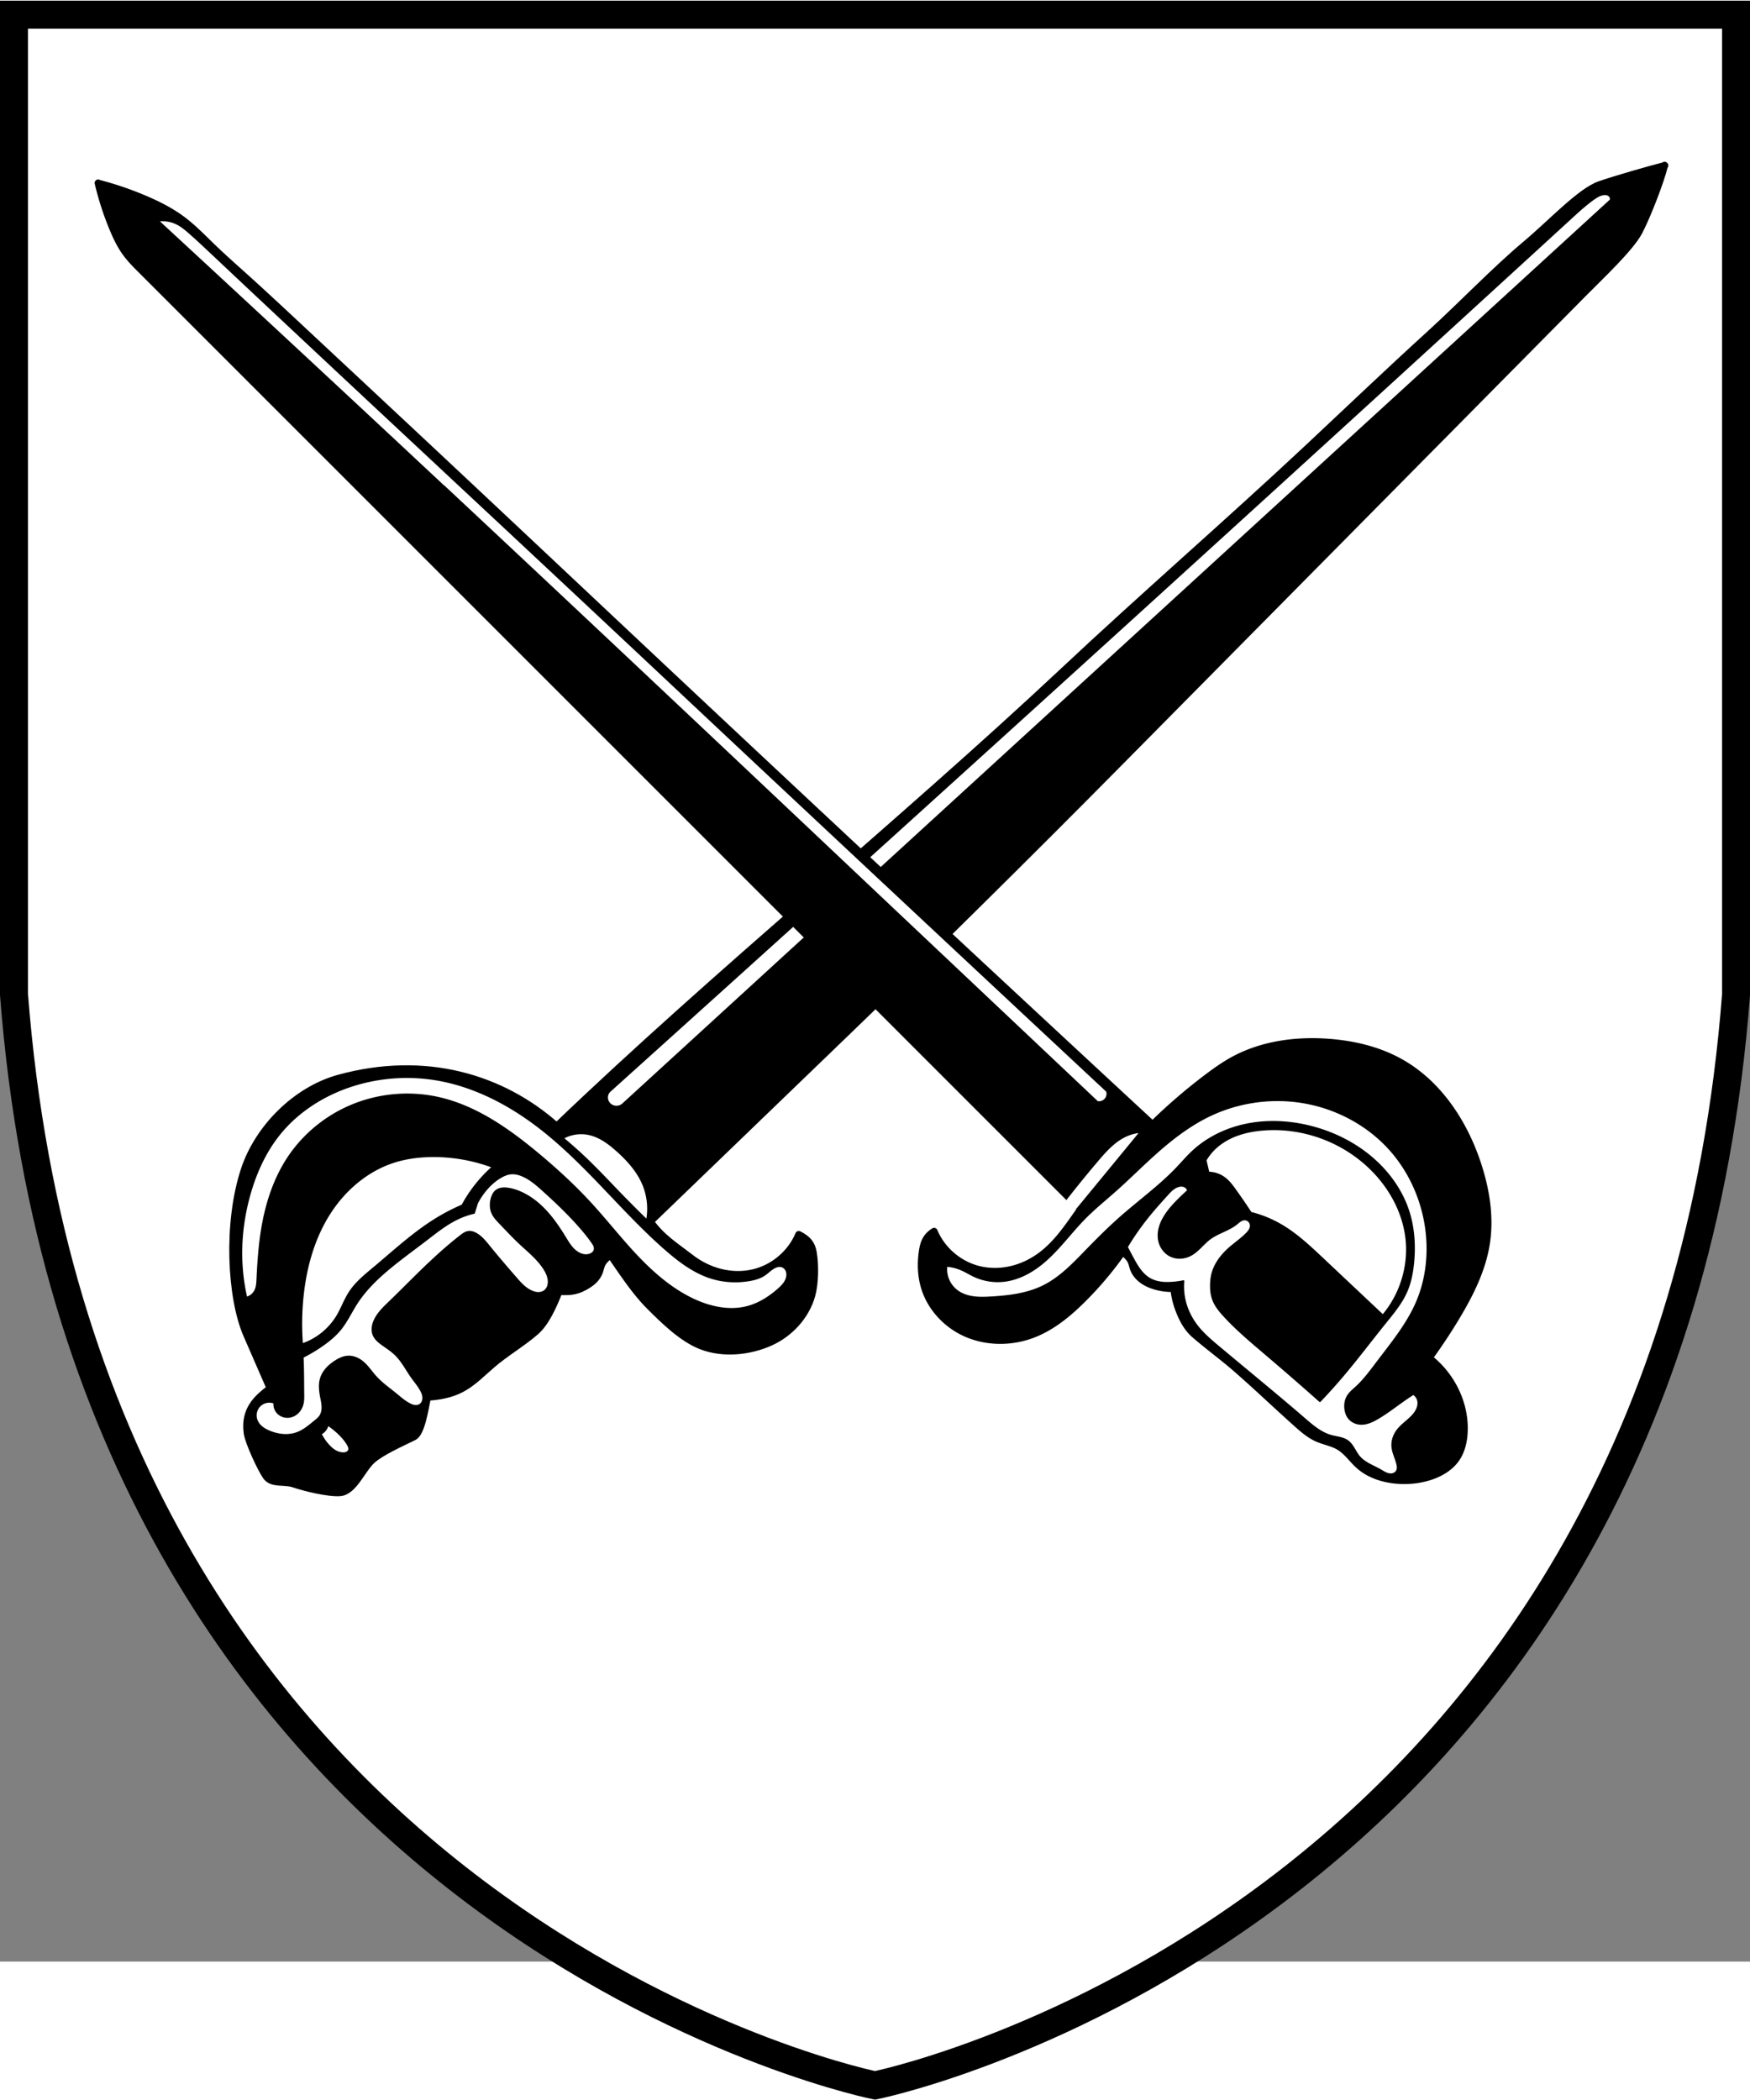 <svg xmlns="http://www.w3.org/2000/svg" xml:space="preserve" width="500" height="600" viewBox="-2.5 -2.5 502 523"><rect x="-2.5" y="-2.5" width="502" height="523" fill="#808080" stroke="none"/><defs><clipPath id="id0"><path d="M14190000 5152250s192520 531420 469520 807850c276950 276430 478730 433880 662120 497520 183380 63600 243430 71380 468350 106740 224910 35370 538010 235520 538010 235520s-93220-443930-285140-653670c-191920-209780-342300-390000-783210-603570-440870-213570-539180-210470-748800-250180-209620-39660-320850-140210-320850-140210z"/></clipPath><clipPath id="id1"><path d="M14190000 5152250s192520 531420 469520 807850c276950 276430 478730 433880 662120 497520 183380 63600 243430 71380 468350 106740 224910 35370 538010 235520 538010 235520s-93220-443930-285140-653670c-191920-209780-342300-390000-783210-603570-440870-213570-539180-210470-748800-250180-209620-39660-320850-140210-320850-140210z"/></clipPath><clipPath id="id2"><path d="M17900000 7712850c168520 651560 60740 1647200-524010 2079400-361860 267500-703730 314770-1004210 391560-300430 76830-496090 173470-496090 173470s-54450-75370-20210-332640c34250-257270 476240-795050 889620-1200870 413430-405860 836590-748460 955830-881240 119200-132780 199070-229680 199070-229680z"/></clipPath><clipPath id="id3"><path d="M17900000 7712850c168520 651560 60740 1647200-524010 2079400-361860 267500-703730 314770-1004210 391560-300430 76830-496090 173470-496090 173470s-54450-75370-20210-332640c34250-257270 476240-795050 889620-1200870 413430-405860 836590-748460 955830-881240 119200-132780 199070-229680 199070-229680z"/></clipPath><clipPath id="id4"><path d="M13580000 896020s-73750 109400-60270 321510c13530 212190-380 450120-126300 653580-125920 203430-215530 317730-431820 471310-216340 153580-349200 298600-349200 298600s14650-73730-13140-307410c-27780-233680 38260-565710 187390-810950 149100-245230 300480-352700 451900-460220 151460-107550 341440-166420 341440-166420z"/></clipPath><style></style></defs><path fill="#fff" stroke="#000" stroke-width="8.03" d="M1.51-38v281c20.1 261 237 311 247 313 10-2.01 227-52.2 247-313V-38z"/><g fill-rule="evenodd"><path stroke="#000" stroke-linecap="round" stroke-linejoin="round" stroke-miterlimit="1000" stroke-width="2.008" d="M477 5.206c-1.089 4.636-5.111 14.89-7.349 19.1-2.526 4.751-11.05 12.72-16.09 17.82l-134.2 135.7c-23.48 23.74-52.62 52.61-76.66 75.78l-56.64 54.6c3.283 4.618 7.014 6.852 11.5 10.33 2.522 1.957 5.433 3.436 8.536 4.222 3.103.786 6.395.87 9.513.145 5.764-1.34 10.77-5.56 13.03-10.99 2.536 1.311 3.705 2.634 4.148 5.167.616 3.521.547 8.936-.437 12.37-1.69 5.9-6.235 10.85-11.86 13.39-6.01 2.715-13.57 3.455-19.72 1.093-5.543-2.126-10.8-7.318-14.99-11.5-4.19-4.18-7.86-9.893-11.24-14.74l-1.202 1.2c-.481.481-.928 1.008-1.204 1.628-.277.62-.398 1.297-.616 1.94-.44 1.3-1.334 2.42-2.424 3.264-1.09.844-2.66 1.714-3.98 2.121-1.785.55-3.373.506-5.241.437-1.615 4.085-3.755 8.934-6.695 11.5-3.925 3.424-8.745 6.18-12.67 9.606-5.873 5.13-8.6 8.6-18.38 9.216-.815 4.155-1.821 10.36-3.927 11.38-4.078 1.986-9.275 4.328-11.88 6.624-2.97 2.622-5.307 9.05-9.27 9.368-3.287.262-10.14-1.402-13.25-2.475-2.786-.96-6.262.197-7.955-2.198-1.519-2.15-5.044-9.766-5.417-12.36-.974-6.778 2.853-10.05 6.544-12.9l-6.685-15.35c-4.628-10.63-5.746-31.99-.701-47.31 3.96-12.03 14.81-22.91 27.09-26.29 24.75-6.807 46.8-.23 62.51 13.76 45.82-43.91 98.89-87 145.2-130.4 23.13-21.72 47.1-42.46 70.27-64.14 11.58-10.84 23.05-21.81 34.78-32.49 9.37-8.525 18.79-18.43 27.72-25.93 7.42-6.226 15.69-15.22 21.32-17.16 4.599-1.584 13.88-4.251 18.6-5.463z" style="paint-order:fill markers stroke" transform="translate(-2.008)"/><g fill="#fff"><path d="M93 368.2c-.316.407-.71.752-1.156 1.012a14.01 14.01 0 0 0 2.071 2.987c.543.599 1.144 1.154 1.84 1.565.696.41 1.495.67 2.303.651.277-.007.559-.048.808-.17.124-.061.24-.142.334-.244a.901.901 0 0 0 .207-.356 1.07 1.07 0 0 0-.01-.575 2.572 2.572 0 0 0-.231-.533c-.61-1.132-1.45-2.127-2.36-3.035a22.566 22.566 0 0 0-3.131-2.601c-.143.47-.373.912-.674 1.3zm43.6-65.2a20.016 20.016 0 0 1 2.779-4.066c1.117-1.265 2.401-2.394 3.86-3.242.903-.526 1.892-.948 2.933-1.029 1.112-.087 2.223.218 3.242.669 2.156.954 3.963 2.537 5.712 4.117 3.594 3.246 7.11 6.588 10.32 10.22 1.331 1.505 2.609 3.06 3.757 4.709.197.283.391.572.519.892s.185.678.098 1.012a1.43 1.43 0 0 1-.368.636 2.048 2.048 0 0 1-.61.419c-.757.351-1.652.316-2.444.051-1.044-.349-1.931-1.07-2.647-1.905-.717-.835-1.281-1.787-1.856-2.726-1.697-2.776-3.521-5.494-5.747-7.868-2.226-2.373-4.877-4.4-7.91-5.58a13.398 13.398 0 0 0-2.948-.8c-.63-.09-1.271-.125-1.9-.03-.628.094-1.244.323-1.74.721-.693.558-1.1 1.401-1.345 2.256-.42 1.466-.41 3.086.218 4.476.52 1.15 1.419 2.075 2.293 2.984 1.813 1.887 3.589 3.812 5.495 5.604 2.482 2.334 5.218 4.484 7.06 7.351.705 1.097 1.279 2.336 1.274 3.64-.002.461-.078.926-.257 1.352s-.461.813-.835 1.085c-.424.31-.951.461-1.476.48-.525.02-1.048-.089-1.544-.261-.985-.344-1.868-.938-2.649-1.628-.781-.691-1.47-1.48-2.154-2.266-2.599-2.986-5.188-5.984-7.678-9.061-1.14-1.41-2.305-2.874-3.894-3.748-.71-.392-1.525-.657-2.329-.546-.446.061-.87.236-1.26.46-.39.226-.75.5-1.105.777-4.684 3.645-9.008 7.73-13.23 11.9-2.365 2.333-4.702 4.694-7.095 6.999-1.67 1.61-3.409 3.246-4.382 5.352-.323.7-.557 1.445-.63 2.212-.073.767.019 1.556.321 2.265.269.628.695 1.178 1.183 1.655.489.477 1.04.884 1.596 1.279 1.22.865 2.48 1.686 3.551 2.728 1.944 1.888 3.156 4.385 4.735 6.587.9 1.255 1.928 2.431 2.625 3.808.305.603.546 1.258.535 1.933a2.31 2.31 0 0 1-.226.979 1.78 1.78 0 0 1-.669.742c-.385.231-.857.288-1.303.227-.445-.061-.868-.232-1.27-.433-1.465-.73-2.696-1.845-3.963-2.882-1.96-1.604-4.065-3.06-5.764-4.94-1.372-1.517-2.477-3.306-4.117-4.529-1.195-.89-2.682-1.445-4.169-1.338-1.336.096-2.584.708-3.705 1.441-.926.606-1.797 1.305-2.528 2.136-.73.831-1.318 1.798-1.64 2.856-.552 1.807-.308 3.755.05 5.61.168.867.36 1.735.38 2.618.021.883-.144 1.795-.637 2.528-.362.54-.88.952-1.384 1.362-1.589 1.293-3.172 2.676-5.095 3.384-2.486.916-5.307.586-7.75-.436-.748-.313-1.474-.69-2.1-1.202-.627-.513-1.153-1.167-1.43-1.927-.248-.68-.29-1.432-.116-2.134s.56-1.35 1.098-1.833a3.638 3.638 0 0 1 1.702-.856 3.641 3.641 0 0 1 1.9.128 3.91 3.91 0 0 0 .874 2.693 4.027 4.027 0 0 0 2.156 1.338 4.325 4.325 0 0 0 2.538-.174c.816-.312 1.533-.867 2.068-1.558s.89-1.515 1.061-2.372c.176-.884.158-1.792.146-2.693-.033-2.33-.025-4.658-.073-6.987-.024-1.128-.06-2.257-.11-3.384a45.05 45.05 0 0 0 5.66-3.407c1.88-1.33 3.673-2.817 5.12-4.61 1.83-2.27 3.055-4.958 4.634-7.41 2.487-3.86 5.832-7.095 9.364-10.03 3.402-2.826 7-5.406 10.51-8.1 2.888-2.215 5.749-4.53 9.037-6.091a22.976 22.976 0 0 1 4.757-1.648l.926-2.933z" style="paint-order:fill markers stroke" transform="translate(-2.008)"/><path d="M72.33 328.2c.314-.515.493-1.103.595-1.698.101-.595.128-1.199.157-1.802.233-4.96.575-9.926 1.41-14.82 1.215-7.126 3.514-14.15 7.514-20.17 4.333-6.523 10.62-11.72 17.81-14.82 7.879-3.405 16.83-4.289 25.22-2.47 10.85 2.353 20.28 8.956 28.82 16.06 5.323 4.426 10.44 9.111 15.13 14.2 4.134 4.49 7.925 9.286 12.04 13.79 5.005 5.477 10.6 10.59 17.29 13.79 4.853 2.318 10.45 3.567 15.64 2.161 3.279-.888 6.212-2.784 8.749-5.043.573-.511 1.134-1.047 1.574-1.676.44-.63.756-1.364.793-2.132.02-.431-.05-.87-.24-1.259a1.911 1.911 0 0 0-.893-.903 2.008 2.008 0 0 0-1.1-.147 3.278 3.278 0 0 0-1.062.353c-1.027.528-1.826 1.406-2.779 2.06-1.363.933-3.002 1.378-4.632 1.646-3.629.597-7.4.379-10.91-.72-4.933-1.545-9.172-4.738-13.07-8.131-7.32-6.37-13.81-13.62-20.57-20.59-4.91-5.06-9.985-9.986-15.56-14.31-8.79-6.815-18.97-12.13-29.95-13.9-7.957-1.277-16.22-.644-23.88 1.853-7.964 2.595-15.34 7.266-20.59 13.79-4.077 5.068-6.798 11.13-8.543 17.39-1.86 6.679-2.648 13.67-2.16 20.59a56.94 56.94 0 0 0 1.234 8.44 3.62 3.62 0 0 0 1.956-1.544z" style="paint-order:fill markers stroke" transform="translate(-2.008)"/><path stroke="#000" stroke-linecap="round" stroke-linejoin="round" stroke-miterlimit="1000" stroke-width=".502" d="M86.33 329.8c.859-8.477 3.199-16.93 7.822-24.08 4.264-6.602 10.56-12.03 18.01-14.51 3.735-1.245 7.693-1.742 11.63-1.75a48.436 48.436 0 0 1 17.09 3.088 40.28 40.28 0 0 0-8.749 11.014 58.411 58.411 0 0 0-8.028 4.22c-6.187 3.893-11.58 8.9-17.19 13.59-2.594 2.167-5.287 4.32-7.127 7.155-1.386 2.136-2.232 4.58-3.535 6.768a18.792 18.792 0 0 1-10.09 8.131 76.596 76.596 0 0 1 .163-13.61z" style="paint-order:fill markers stroke" transform="translate(-2.008)"/><path d="M177.1 299.5c-2.693-2.789-5.343-5.623-8.115-8.333a130.039 130.039 0 0 0-7.569-6.841 10.434 10.434 0 0 1 6.55-1.019c3.234.561 6 2.612 8.443 4.804 3.053 2.74 5.871 5.883 7.424 9.68a17.872 17.872 0 0 1 1.092 9.571 364.672 364.672 0 0 1-7.824-7.86z" style="paint-order:fill markers stroke" transform="translate(-2.008)"/><path stroke="#000" stroke-linecap="round" stroke-linejoin="round" stroke-miterlimit="1000" stroke-width=".502" d="M461.3 14.1a1.495 1.495 0 0 0-.794-.514 2.472 2.472 0 0 0-.956-.052c-1.103.132-2.08.75-2.985 1.396-2.249 1.607-4.292 3.479-6.33 5.346a42678 42678 0 0 1-275.9 250.6 2.54 2.54 0 0 0-.652 1.297c-.124.7.065 1.446.496 2.01a2.74 2.74 0 0 0 1.8 1.037c.757.1 1.551-.127 2.138-.614l283.4-259.4a1.257 1.257 0 0 0-.205-1.08z" style="paint-order:fill markers stroke" transform="translate(-2.008)"/></g><path stroke="#000" stroke-linecap="round" stroke-linejoin="round" stroke-miterlimit="1000" stroke-width="2.008" d="M27.66 10.29a83.852 83.852 0 0 0 4.438 13.57c.855 2.016 1.808 3.999 3.036 5.816 1.227 1.817 2.738 3.426 4.291 4.979l141.7 141.7 70.83 70.83 57.51 57.51c-3.283 4.618-6.432 9.472-10.92 12.95-2.522 1.957-5.433 3.436-8.536 4.222-3.103.786-6.395.87-9.513.145-5.764-1.34-10.77-5.56-13.03-10.99-2.116 1.287-2.9 3.011-3.275 5.167-.612 3.521-.547 7.19.437 10.63 1.69 5.9 6.235 10.85 11.86 13.39 6.01 2.715 13.13 2.727 19.29.365 5.543-2.126 10.22-6.008 14.41-10.19a100.721 100.721 0 0 0 11.39-13.57l1.202 1.2c.482.481.928 1.008 1.204 1.628.277.62.398 1.297.616 1.939.44 1.3 1.334 2.42 2.424 3.265 1.09.844 2.368 1.423 3.689 1.83a16.72 16.72 0 0 0 5.532.727c.16 1.834.553 3.647 1.165 5.385 1.026 2.914 2.46 5.833 4.802 7.861 3.937 3.41 8.163 6.472 12.08 9.897 5.873 5.13 11.5 10.53 17.32 15.72 1.745 1.554 3.542 3.113 5.677 4.077 2.089.944 4.444 1.291 6.404 2.475 2.243 1.354 3.721 3.646 5.677 5.385 2.961 2.632 6.954 3.905 10.92 4.222 3.287.263 6.638-.092 9.754-1.165 2.786-.96 5.439-2.554 7.132-4.949 1.519-2.149 2.17-4.804 2.33-7.424.218-3.563-.423-7.16-1.747-10.48a26.676 26.676 0 0 0-8.297-11.06 162.476 162.476 0 0 0 7.714-11.64c4.003-6.65 7.576-13.74 8.734-21.4 1.134-7.5-.116-15.2-2.475-22.42-3.936-12.04-11.4-23.43-22.56-29.55-6.102-3.345-13.04-4.983-19.99-5.532-9.464-.747-19.29.55-27.6 5.095-2.614 1.43-5.048 3.16-7.424 4.95a159.528 159.528 0 0 0-15.72 13.54c-46.56-43.12-92.97-86.4-139.2-129.8-23.13-21.72-46.22-43.48-69.39-65.16-11.58-10.84-23.19-21.66-34.78-32.49-5.797-5.416-11.59-10.83-17.49-16.14-2.947-2.656-5.919-5.286-8.775-8.037-2.858-2.753-5.612-5.637-8.801-8.007-3.123-2.32-6.615-4.109-10.19-5.66a92.663 92.663 0 0 0-13.79-4.737z" style="paint-order:fill markers stroke" transform="translate(-2.008)"/><g fill="#fff"><path stroke="#000" stroke-linecap="round" stroke-linejoin="round" stroke-miterlimit="1000" stroke-width=".502" d="M353.8 299.1c-.877-1.217-1.788-2.44-2.985-3.345a7.944 7.944 0 0 0-4.632-1.595l-.836-3.536a15.208 15.208 0 0 1 2.338-3.061c1.788-1.809 4.02-3.15 6.395-4.057 2.377-.907 4.9-1.392 7.433-1.62 7.578-.683 15.33.948 22.05 4.512 4.796 2.544 9.082 6.064 12.43 10.34 3.64 4.639 6.172 10.2 6.896 16.06.982 7.938-1.506 16.24-6.69 22.34-5.798-5.455-11.6-10.91-17.39-16.37-3.76-3.537-7.564-7.108-12.04-9.675a33.094 33.094 0 0 0-8.457-3.4 166.821 166.821 0 0 0-4.512-6.584z" style="paint-order:fill markers stroke" transform="translate(-2.008)"/><path stroke="#000" stroke-linecap="round" stroke-linejoin="round" stroke-miterlimit="1000" stroke-width=".502" d="M338 301.5c-1.533 1.499-3.016 3.07-4.185 4.867-.72 1.108-1.32 2.304-1.664 3.58s-.425 2.636-.123 3.922c.407 1.73 1.548 3.3 3.13 4.112a6.035 6.035 0 0 0 3.025.64 6.886 6.886 0 0 0 2.98-.858c2.077-1.143 3.483-3.204 5.385-4.622 1.577-1.175 3.448-1.874 5.206-2.754.846-.424 1.674-.895 2.414-1.483.353-.28.686-.588 1.061-.837.375-.25.803-.441 1.253-.457.456-.016.914.157 1.25.467s.54.752.57 1.207c.03.455-.114.909-.34 1.305-.226.396-.533.74-.85 1.067-1.525 1.565-3.36 2.788-4.995 4.236-2.322 2.055-4.284 4.665-4.95 7.694a13.783 13.783 0 0 0-.29 2.465c-.056 1.543.078 3.113.618 4.559.67 1.8 1.929 3.314 3.23 4.727 3.629 3.944 7.754 7.393 11.84 10.87a953.675 953.675 0 0 1 15.57 13.53 164.115 164.115 0 0 0 6.373-7.072c4.269-5.024 8.23-10.3 12.37-15.43 2.29-2.837 4.666-5.679 6.114-9.025 1.084-2.505 1.61-5.218 1.892-7.933.534-5.154.19-10.45-1.46-15.36-1.535-4.566-4.18-8.728-7.492-12.23-5.42-5.726-12.6-9.668-20.23-11.64-6.526-1.69-13.47-1.975-20.01-.364-5.198 1.28-10.13 3.771-14.05 7.424-1.594 1.487-3.01 3.152-4.512 4.731-4.85 5.093-10.58 9.253-15.87 13.89-3.446 3.024-6.705 6.254-9.898 9.543-3.824 3.94-7.668 8.052-12.59 10.48-4.593 2.266-9.807 2.901-14.92 3.202-1.686.1-3.384.166-5.058-.06s-3.335-.758-4.695-1.76c-1.103-.811-1.983-1.921-2.523-3.18s-.737-2.662-.566-4.021c1.451.105 2.884.455 4.22 1.029 1.29.554 2.483 1.313 3.757 1.904a16.049 16.049 0 0 0 8.44 1.39c4.18-.454 8.042-2.555 11.27-5.25 4.486-3.742 7.89-8.601 11.99-12.76 2.738-2.776 5.78-5.233 8.697-7.821 3.856-3.421 7.5-7.074 11.34-10.52 4.868-4.365 10.1-8.417 16.01-11.21 7.7-3.634 16.45-5.01 24.89-3.93 10.21 1.304 19.97 6.264 26.78 13.97 5.805 6.567 9.401 15.01 10.33 23.73.718 6.697-.122 13.6-2.766 19.8-2.7 6.328-7.149 11.72-11.3 17.2-1.913 2.528-3.789 5.113-6.124 7.256-.888.816-1.858 1.585-2.47 2.625-.692 1.177-.858 2.619-.617 3.963.138.772.41 1.53.875 2.16.73.995 1.914 1.617 3.139 1.75.914.1 1.844-.056 2.714-.352.87-.296 1.689-.728 2.483-1.19 2.712-1.582 5.186-3.532 7.76-5.327a78.08 78.08 0 0 1 2.494-1.668 2.99 2.99 0 0 1 1.3 1.638c.286.89.13 1.877-.254 2.73-.585 1.296-1.654 2.305-2.729 3.238-1.105.958-2.26 1.891-3.093 3.093-.899 1.3-1.38 2.903-1.237 4.476.152 1.675.977 3.208 1.383 4.84.084.338.15.682.153 1.03.002.348-.062.701-.226 1.008a1.77 1.77 0 0 1-.58.633c-.24.161-.517.266-.803.313-.582.098-1.182-.042-1.725-.275-.542-.233-1.039-.557-1.55-.853-1.064-.616-2.194-1.112-3.273-1.7-1.079-.59-2.122-1.288-2.913-2.23-.594-.708-1.029-1.534-1.507-2.326-.478-.791-1.02-1.569-1.768-2.114-.672-.49-1.476-.765-2.285-.96-.808-.195-1.634-.317-2.436-.538-2.985-.822-5.417-2.931-7.759-4.957-3.738-3.233-7.525-6.41-11.32-9.572-4.408-3.672-8.83-7.326-13.23-11.01-2.245-1.883-4.502-3.794-6.279-6.124-1.805-2.367-3.08-5.15-3.602-8.08a17.627 17.627 0 0 1-.205-4.632 25.973 25.973 0 0 1-3.032.425c-2.265.183-4.652.039-6.623-1.092-1.106-.634-2.03-1.553-2.8-2.569s-1.395-2.133-2.003-3.254a154.582 154.582 0 0 1-1.747-3.312 74.97 74.97 0 0 1 5.459-7.933c1.92-2.44 3.992-4.758 6.077-7.06.473-.522.95-1.046 1.496-1.492s1.168-.814 1.852-.983c.518-.128 1.08-.135 1.572.073.512.217.92.669 1.084 1.201a80.862 80.862 0 0 0-2.325 2.187z" style="paint-order:fill markers stroke" transform="translate(-2.008)"/><path d="M304.6 303.1a342.957 342.957 0 0 1 9.932-12.25c2.403-2.827 4.973-5.704 8.389-7.153a12.43 12.43 0 0 1 3.191-.875l-5.712 6.948c-4.21 5.12-8.421 10.24-12.63 15.35M126.9 97c43.3 40.48 86.41 81.17 129.5 121.9 19.34 18.25 38.67 36.51 58.01 54.77a2.18 2.18 0 0 0 1.853-.566c.282-.272.488-.622.587-1.001a2.156 2.156 0 0 0-.022-1.16c-33.5-31.25-66.95-62.54-100.4-93.88-17.58-16.49-35.14-32.99-52.73-49.46-34.7-32.48-69.52-64.83-104.1-97.4-1.955-1.84-3.91-3.68-5.928-5.45-1.105-.967-2.244-1.924-3.564-2.57a9.04 9.04 0 0 0-4.72-.88c27.24 25.16 54.41 50.41 81.5 75.74z" style="paint-order:fill markers stroke" transform="translate(-2.008)"/></g></g></svg>